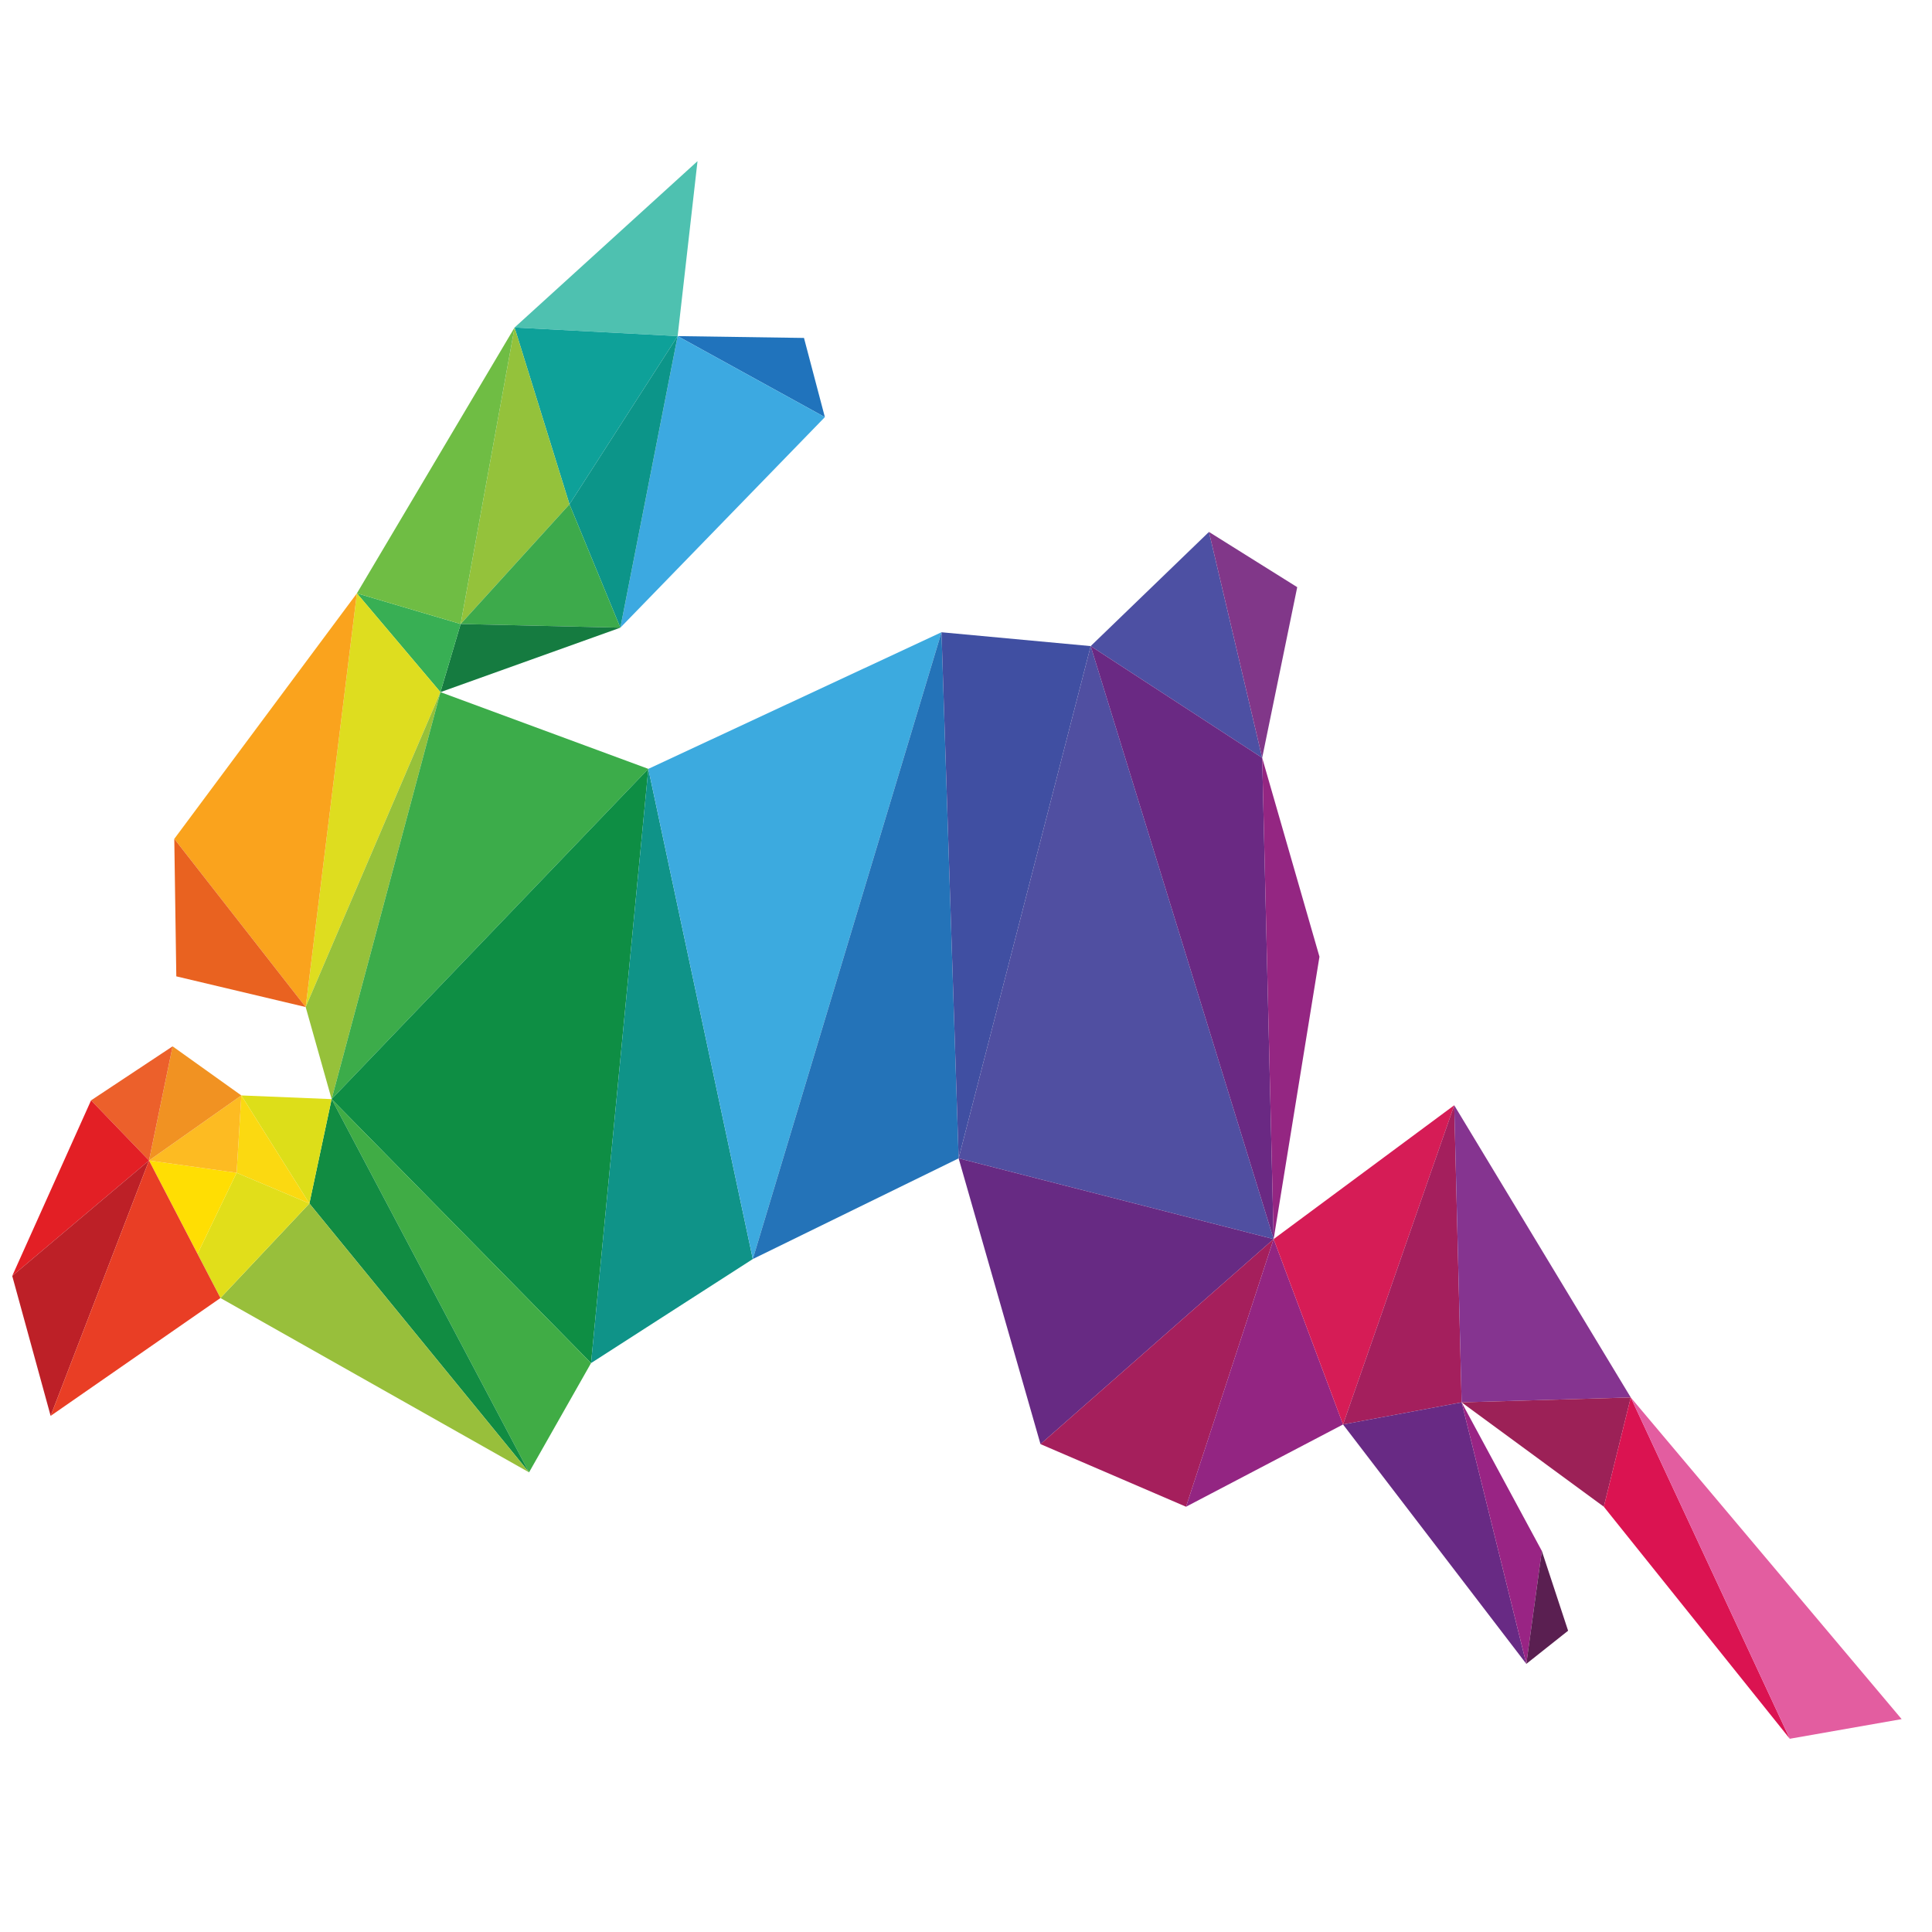 <?xml version="1.0" encoding="UTF-8" standalone="no"?>
<svg
   xmlns:dc="http://purl.org/dc/elements/1.1/"
   xmlns:cc="http://creativecommons.org/ns#"
   xmlns:rdf="http://www.w3.org/1999/02/22-rdf-syntax-ns#"
   xmlns:svg="http://www.w3.org/2000/svg"
   xmlns="http://www.w3.org/2000/svg"
   id="svg8"
   version="1.1"
   viewBox="0 0 512 512"
   height="512"
   width="512">
  <defs
     id="defs2" />
  <g
     id="layer1">
    <g
       transform="matrix(1,0,0,1.822,0,-149.59)"
       id="g5546">
      <path
         style="fill:#4ec1b0;fill-opacity:1;stroke:none;stroke-width:1px;stroke-linecap:butt;stroke-linejoin:miter;stroke-opacity:1"
         d="m 184.849,105.542 -48.482,24.196 43.214,1.25 z"
         id="path3844" />
      <path
         style="fill:#2073bc;fill-opacity:1;stroke:none;stroke-width:1px;stroke-linecap:butt;stroke-linejoin:miter;stroke-opacity:1"
         d="m 213.063,131.256 -33.482,-0.268 39.018,11.786 z"
         id="path3846" />
      <path
         style="fill:#3ca9e1;fill-opacity:1;stroke:none;stroke-width:1px;stroke-linecap:butt;stroke-linejoin:miter;stroke-opacity:1"
         d="m 179.581,130.988 -15.179,42.411 54.196,-30.625 z"
         id="path3848" />
      <path
         style="fill:#0ea199;fill-opacity:1;stroke:none;stroke-width:1px;stroke-linecap:butt;stroke-linejoin:miter;stroke-opacity:1"
         d="m 136.367,129.738 14.554,25.714 28.661,-24.464 z"
         id="path3850" />
      <path
         style="fill:#0c9589;fill-opacity:1;stroke:none;stroke-width:1px;stroke-linecap:butt;stroke-linejoin:miter;stroke-opacity:1"
         d="m 150.92,155.452 13.482,17.946 15.179,-42.411 z"
         id="path3852" />
      <path
         style="fill:#94c23b;fill-opacity:1;stroke:none;stroke-width:1px;stroke-linecap:butt;stroke-linejoin:miter;stroke-opacity:1"
         d="m 136.367,129.738 -14.286,43.125 28.839,-17.411 z"
         id="path3854" />
      <path
         style="fill:#3daa4b;fill-opacity:1;stroke:none;stroke-width:1px;stroke-linecap:butt;stroke-linejoin:miter;stroke-opacity:1"
         d="m 122.081,172.863 42.321,0.536 -13.482,-17.946 z"
         id="path3856" />
      <path
         style="fill:#157b40;fill-opacity:1;stroke:none;stroke-width:1px;stroke-linecap:butt;stroke-linejoin:miter;stroke-opacity:1"
         d="m 122.081,172.863 -5.357,9.911 47.679,-9.375 z"
         id="path3858" />
      <path
         style="fill:#38af54;fill-opacity:1;stroke:none;stroke-width:1px;stroke-linecap:butt;stroke-linejoin:miter;stroke-opacity:1"
         d="m 94.581,168.399 22.143,14.375 5.357,-9.911 z"
         id="path3860" />
      <path
         style="fill:#6fbd44;fill-opacity:1;stroke:none;stroke-width:1px;stroke-linecap:butt;stroke-linejoin:miter;stroke-opacity:1"
         d="m 94.581,168.399 41.786,-38.661 -14.286,43.125 z"
         id="path3862" />
      <path
         style="fill:#dedd1f;fill-opacity:1;stroke:none;stroke-width:1px;stroke-linecap:butt;stroke-linejoin:miter;stroke-opacity:1"
         d="m 81.009,228.577 13.571,-60.179 22.143,14.375 z"
         id="path3864" />
      <path
         style="fill:#faa31d;fill-opacity:1;stroke:none;stroke-width:1px;stroke-linecap:butt;stroke-linejoin:miter;stroke-opacity:1"
         d="m 94.581,168.399 -48.393,35.714 34.821,24.464 z"
         id="path3866" />
      <path
         style="fill:#e96220;fill-opacity:1;stroke:none;stroke-width:1px;stroke-linecap:butt;stroke-linejoin:miter;stroke-opacity:1"
         d="m 81.009,228.577 -34.286,-4.464 -0.536,-20 z"
         id="path3868" />
      <path
         style="fill:#96c13a;fill-opacity:1;stroke:none;stroke-width:1px;stroke-linecap:butt;stroke-linejoin:miter;stroke-opacity:1"
         d="m 81.009,228.577 6.875,13.393 28.839,-59.196 z"
         id="path3870" />
      <path
         style="fill:#3cac4a;fill-opacity:1;stroke:none;stroke-width:1px;stroke-linecap:butt;stroke-linejoin:miter;stroke-opacity:1"
         d="m 87.884,241.97 83.929,-48.036 -55.089,-11.161 z"
         id="path3872" />
      <path
         style="fill:#0e8e44;fill-opacity:1;stroke:none;stroke-width:1px;stroke-linecap:butt;stroke-linejoin:miter;stroke-opacity:1"
         d="m 87.884,241.97 68.75,38.393 15.179,-86.429 z"
         id="path3874" />
      <path
         style="fill:#40ac45;fill-opacity:1;stroke:none;stroke-width:1px;stroke-linecap:butt;stroke-linejoin:miter;stroke-opacity:1"
         d="m 87.884,241.97 52.321,54.286 16.429,-15.893 z"
         id="path3876" />
      <path
         style="fill:#118c42;fill-opacity:1;stroke:none;stroke-width:1px;stroke-linecap:butt;stroke-linejoin:miter;stroke-opacity:1"
         d="m 87.884,241.97 -5.893,15.179 58.214,39.107 z"
         id="path3878" />
      <path
         style="fill:#98bf3b;fill-opacity:1;stroke:none;stroke-width:1px;stroke-linecap:butt;stroke-linejoin:miter;stroke-opacity:1"
         d="m 81.992,257.149 -23.571,13.75 81.786,25.357 z"
         id="path3880" />
      <path
         style="fill:#ddde19;fill-opacity:1;stroke:none;stroke-width:1px;stroke-linecap:butt;stroke-linejoin:miter;stroke-opacity:1"
         d="M 87.884,241.97 63.956,241.434 81.992,257.149 Z"
         id="path3882" />
      <path
         style="fill:#fbd911;fill-opacity:1;stroke:none;stroke-width:1px;stroke-linecap:butt;stroke-linejoin:miter;stroke-opacity:1"
         d="m 63.956,241.434 -1.25,11.25 19.286,4.464 z"
         id="path3884" />
      <path
         style="fill:#e1de1a;fill-opacity:1;stroke:none;stroke-width:1px;stroke-linecap:butt;stroke-linejoin:miter;stroke-opacity:1"
         d="m 62.706,252.684 -10.357,11.786 6.071,6.429 23.571,-13.75 z"
         id="path3886" />
      <path
         style="fill:#ffde03;fill-opacity:1;stroke:none;stroke-width:1px;stroke-linecap:butt;stroke-linejoin:miter;stroke-opacity:1"
         d="m 39.492,250.899 12.857,13.571 10.357,-11.786 z"
         id="path3888" />
      <path
         style="fill:#fdbb22;fill-opacity:1;stroke:none;stroke-width:1px;stroke-linecap:butt;stroke-linejoin:miter;stroke-opacity:1"
         d="m 39.492,250.899 24.464,-9.464 -1.25,11.25 z"
         id="path3890" />
      <path
         style="fill:#f19222;fill-opacity:1;stroke:none;stroke-width:1px;stroke-linecap:butt;stroke-linejoin:miter;stroke-opacity:1"
         d="m 39.492,250.899 6.25,-16.607 18.214,7.143 z"
         id="path3892" />
      <path
         style="fill:#ec602b;fill-opacity:1;stroke:none;stroke-width:1px;stroke-linecap:butt;stroke-linejoin:miter;stroke-opacity:1"
         d="m 24.134,242.149 15.357,8.75 6.25,-16.607 z"
         id="path3894" />
      <path
         style="fill:#e31f25;fill-opacity:1;stroke:none;stroke-width:1px;stroke-linecap:butt;stroke-linejoin:miter;stroke-opacity:1"
         d="M 24.134,242.149 3.241,267.684 39.492,250.899 Z"
         id="path3896" />
      <path
         style="fill:#bd2027;fill-opacity:1;stroke:none;stroke-width:1px;stroke-linecap:butt;stroke-linejoin:miter;stroke-opacity:1"
         d="M 3.241,267.684 13.42,288.042 39.492,250.899 Z"
         id="path3898" />
      <path
         style="fill:#0f9388;fill-opacity:1;stroke:none;stroke-width:1px;stroke-linecap:butt;stroke-linejoin:miter;stroke-opacity:1"
         d="M 156.634,280.363 199.501,265.231 171.813,193.934 Z"
         id="path3904" />
      <path
         style="fill:#3caadf;fill-opacity:1;stroke:none;stroke-width:1px;stroke-linecap:butt;stroke-linejoin:miter;stroke-opacity:1"
         d="m 171.813,193.934 77.691,-19.87 -50.003,91.166 z"
         id="path3906" />
      <path
         style="fill:#2473b8;fill-opacity:1;stroke:none;stroke-width:1px;stroke-linecap:butt;stroke-linejoin:miter;stroke-opacity:1"
         d="m 249.504,174.065 4.546,76.519 -54.548,14.647 z"
         id="path3908" />
      <path
         style="fill:#404fa2;fill-opacity:1;stroke:none;stroke-width:1px;stroke-linecap:butt;stroke-linejoin:miter;stroke-opacity:1"
         d="m 249.504,174.065 39.541,2.013 -34.996,74.506 z"
         id="path3910" />
      <path
         style="fill:#504fa1;fill-opacity:1;stroke:none;stroke-width:1px;stroke-linecap:butt;stroke-linejoin:miter;stroke-opacity:1"
         d="m 289.045,176.077 48.482,86.25 -83.478,-11.744 z"
         id="path3912" />
      <path
         style="fill:#4d50a3;fill-opacity:1;stroke:none;stroke-width:1px;stroke-linecap:butt;stroke-linejoin:miter;stroke-opacity:1"
         d="m 320.384,159.47 -31.339,16.607 45.446,16.25 z"
         id="path3914" />
      <path
         style="fill:#813789;fill-opacity:1;stroke:none;stroke-width:1px;stroke-linecap:butt;stroke-linejoin:miter;stroke-opacity:1"
         d="m 320.384,159.47 23.393,8.036 -9.286,24.821 -14.107,-32.857"
         id="path3916" />
      <path
         style="fill:#6a2983;fill-opacity:1;stroke:none;stroke-width:1px;stroke-linecap:butt;stroke-linejoin:miter;stroke-opacity:1"
         d="m 334.491,192.327 -45.446,-16.25 48.482,86.25 z"
         id="path3918" />
      <path
         style="fill:#942682;fill-opacity:1;stroke:none;stroke-width:1px;stroke-linecap:butt;stroke-linejoin:miter;stroke-opacity:1"
         d="m 334.491,192.327 15.179,28.929 -12.143,41.071 z"
         id="path3920" />
      <path
         style="fill:#672a83;fill-opacity:1;stroke:none;stroke-width:1px;stroke-linecap:butt;stroke-linejoin:miter;stroke-opacity:1"
         d="m 254.049,250.584 21.692,41.565 61.786,-29.821 z"
         id="path3922" />
      <path
         style="fill:#a51f5c;fill-opacity:1;stroke:none;stroke-width:1px;stroke-linecap:butt;stroke-linejoin:miter;stroke-opacity:1"
         d="m 275.741,292.149 38.571,9.107 23.214,-38.929 z"
         id="path3924" />
      <path
         style="fill:#932582;fill-opacity:1;stroke:none;stroke-width:1px;stroke-linecap:butt;stroke-linejoin:miter;stroke-opacity:1"
         d="m 337.527,262.327 18.393,26.964 -41.607,11.964 z"
         id="path3926" />
      <path
         style="fill:#d61c56;fill-opacity:1;stroke:none;stroke-width:1px;stroke-linecap:butt;stroke-linejoin:miter;stroke-opacity:1"
         d="m 385.384,242.863 -47.857,19.464 18.393,26.964 z"
         id="path3928" />
      <path
         style="fill:#a41f5d;fill-opacity:1;stroke:none;stroke-width:1px;stroke-linecap:butt;stroke-linejoin:miter;stroke-opacity:1"
         d="m 385.384,242.863 -29.464,46.429 31.429,-3.214 z"
         id="path3930" />
      <path
         style="fill:#682a84;fill-opacity:1;stroke:none;stroke-width:1px;stroke-linecap:butt;stroke-linejoin:miter;stroke-opacity:1"
         d="m 387.349,286.077 -31.429,3.214 48.571,34.821 z"
         id="path3932" />
      <path
         style="fill:#992484;fill-opacity:1;stroke:none;stroke-width:1px;stroke-linecap:butt;stroke-linejoin:miter;stroke-opacity:1"
         d="m 408.599,307.684 -21.25,-21.607 17.143,38.036 z"
         id="path3934" />
      <path
         style="fill:#5a1f51;fill-opacity:1;stroke:none;stroke-width:1px;stroke-linecap:butt;stroke-linejoin:miter;stroke-opacity:1"
         d="m 408.599,307.684 6.964,11.607 -11.071,4.821 z"
         id="path3936" />
      <path
         style="fill:#853490;fill-opacity:1;stroke:none;stroke-width:1px;stroke-linecap:butt;stroke-linejoin:miter;stroke-opacity:1"
         d="m 385.384,242.863 46.786,42.5 -44.821,0.714 z"
         id="path3938" />
      <path
         style="fill:#9c2157;fill-opacity:1;stroke:none;stroke-width:1px;stroke-linecap:butt;stroke-linejoin:miter;stroke-opacity:1"
         d="m 432.17,285.363 -44.821,0.714 37.679,15.179 z"
         id="path3940" />
      <path
         style="fill:#db1351;fill-opacity:1;stroke:none;stroke-width:1px;stroke-linecap:butt;stroke-linejoin:miter;stroke-opacity:1"
         d="m 432.17,285.363 42.143,49.643 -49.286,-33.75 z"
         id="path3942" />
      <path
         style="fill:#e35da0;fill-opacity:1;stroke:none;stroke-width:1px;stroke-linecap:butt;stroke-linejoin:miter;stroke-opacity:1"
         d="m 432.17,285.363 71.786,46.786 -29.643,2.857 -42.143,-49.643"
         id="path3944" />
      <path
         style="fill:#e93e25;fill-opacity:1;stroke:none;stroke-width:1px;stroke-linecap:butt;stroke-linejoin:miter;stroke-opacity:1"
         d="m 39.492,250.899 -26.071,37.143 45,-17.143 z"
         id="path4773" />
    </g>
  </g>
</svg>
